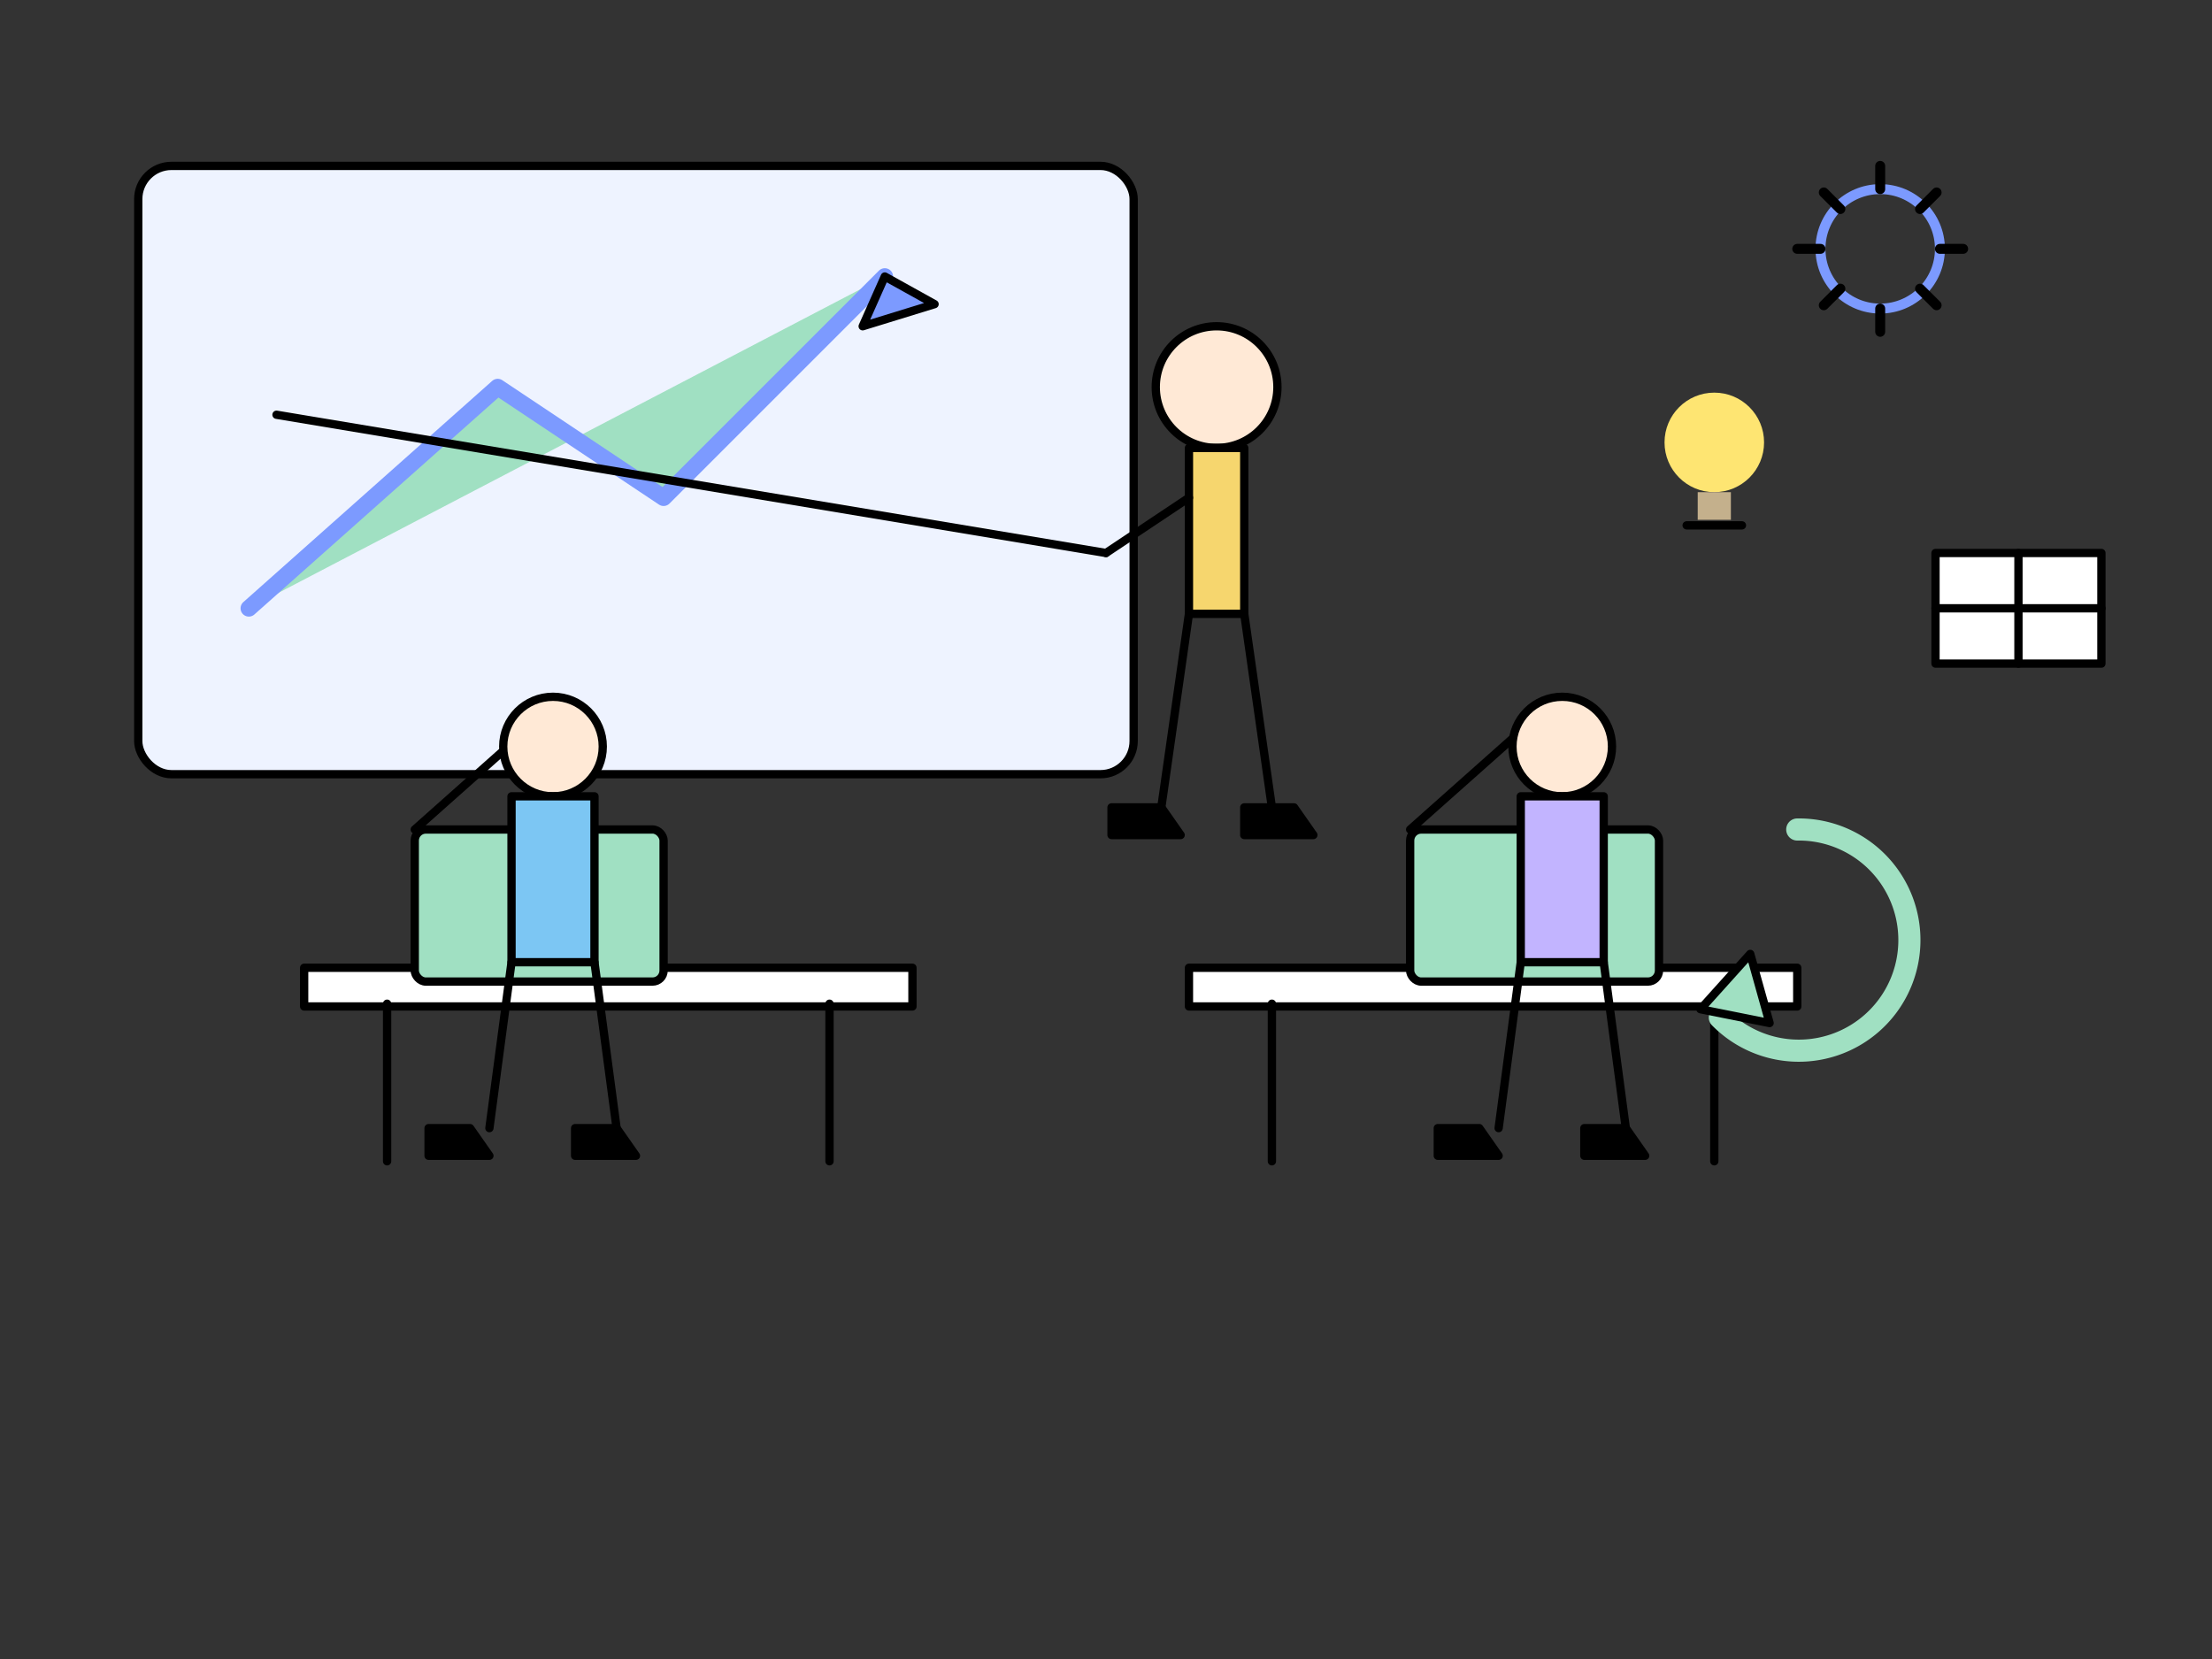 <?xml version="1.0" encoding="UTF-8"?>
<svg xmlns="http://www.w3.org/2000/svg"
     viewBox="0 0 800 600"
     fill="none"
     stroke="#000"
     stroke-width="3"
     stroke-linecap="round"
     stroke-linejoin="round">

  <rect x="0" y="0" width="800" height="600" fill="#333333" stroke="none"/>

  <!-- ПАЛИТРА -->
  <defs>
    <style>
      .skin { fill:#FFE9D6; }
      .shirt-yellow { fill:#F6D66E; }
      .shirt-blue   { fill:#7CC6F3; }
      .shirt-purple { fill:#C2B4FF; }
      .pant-light   { fill:#FFFFFF; }
      .accent       { fill:#A0E0C2; }
      .boardFill    { fill:#EEF3FF; }
    </style>
  </defs>

  <!-- ДОСКА/ЭКРАН -->
  <rect x="50" y="60" width="360" height="220" rx="12" class="boardFill"/>
  <polyline points="90,220 180,140 240,180 320,100" class="accent" stroke-width="0" />
  <polyline points="90,220 180,140 240,180 320,100" stroke="#7C9AFF" stroke-width="6" fill="none"/>
  <polygon points="320,100 312,118 338,110" fill="#7C9AFF"/>

  <!-- ИНСТРУКТОР -->
  <circle cx="440" cy="140" r="22" class="skin"/>
  <path d="M430 162 h20 v60 h-20 z" class="shirt-yellow"/>
  <path d="M430 180 l-30 20" class="shirt-yellow"/>
  <line x1="400" y1="200" x2="100" y2="150" />
  <path d="M430 222 l-10 70" class="pant-light"/>
  <path d="M450 222 l10 70"  class="pant-light"/>
  <path d="M420 292 h-18 v10 h25z" fill="#000"/>
  <path d="M468 292 h-18 v10 h25z" fill="#000"/>

  <!-- СОТРУДНИК 1 -->
  <rect x="110" y="350" width="220" height="14" class="pant-light"/>
  <line x1="140" y1="363" x2="140" y2="420"/>
  <line x1="300" y1="363" x2="300" y2="420"/>
  <rect x="150" y="300" width="90" height="55" rx="4" class="accent"/>
  <line x1="150" y1="300" x2="195" y2="260"/>
  <circle cx="200" cy="270" r="18" class="skin"/>
  <path d="M185 288 h30 v60 h-30 z" class="shirt-blue"/>
  <path d="M185 348 l-8 60" class="pant-light"/>
  <path d="M215 348 l8 60"  class="pant-light"/>
  <path d="M170 408 h-15 v10 h22z" fill="#000"/>
  <path d="M223 408 h-15 v10 h22z" fill="#000"/>

  <!-- СОТРУДНИК 2 -->
  <rect x="430" y="350" width="220" height="14" class="pant-light"/>
  <line x1="460" y1="363" x2="460" y2="420"/>
  <line x1="620" y1="363" x2="620" y2="420"/>
  <rect x="510" y="300" width="90" height="55" rx="4" class="accent"/>
  <line x1="510" y1="300" x2="555" y2="260"/>
  <circle cx="565" cy="270" r="18" class="skin"/>
  <path d="M550 288 h30 v60 h-30 z" class="shirt-purple"/>
  <path d="M550 348 l-8 60" class="pant-light"/>
  <path d="M580 348 l8 60"  class="pant-light"/>
  <path d="M535 408 h-15 v10 h22z" fill="#000"/>
  <path d="M588 408 h-15 v10 h22z" fill="#000"/>

  <!-- ИКОНКИ СВЕРХУ -->
  <g transform="translate(680,90) scale(1.2)">
    <circle cx="0" cy="0" r="18" stroke="#7C9AFF" stroke-width="3" fill="none"/>
    <line x1="0" y1="-25" x2="0" y2="-18"/>
    <line x1="0" y1="25"  x2="0" y2="18"/>
    <line x1="-25" y1="0" x2="-18" y2="0"/>
    <line x1="25"  y1="0" x2="18"  y2="0"/>
    <line x1="17"  y1="17" x2="12" y2="12"/>
    <line x1="-17" y1="17" x2="-12" y2="12"/>
    <line x1="17"  y1="-17" x2="12" y2="-12"/>
    <line x1="-17" y1="-17" x2="-12" y2="-12"/>
  </g>

  <g transform="translate(620,160)">
    <circle cx="0" cy="0" r="18" fill="#FEE572" stroke="none"/>
    <rect x="-6" y="18" width="12" height="10" fill="#C4B08C" stroke="none"/>
    <line x1="-10" y1="30" x2="10" y2="30"/>
  </g>

  <rect x="700" y="200" width="60" height="40" fill="#FFFFFF" stroke="#000"/>
  <line x1="730" y1="200" x2="730" y2="240"/>
  <line x1="700" y1="220" x2="760" y2="220"/>

  <path d="M650 300 a40 40 0 1 1 -28 68" stroke="#A0E0C2" stroke-width="8" fill="none"/>
  <polygon points="615,365 640,370 633,345" fill="#A0E0C2"/>

</svg>
